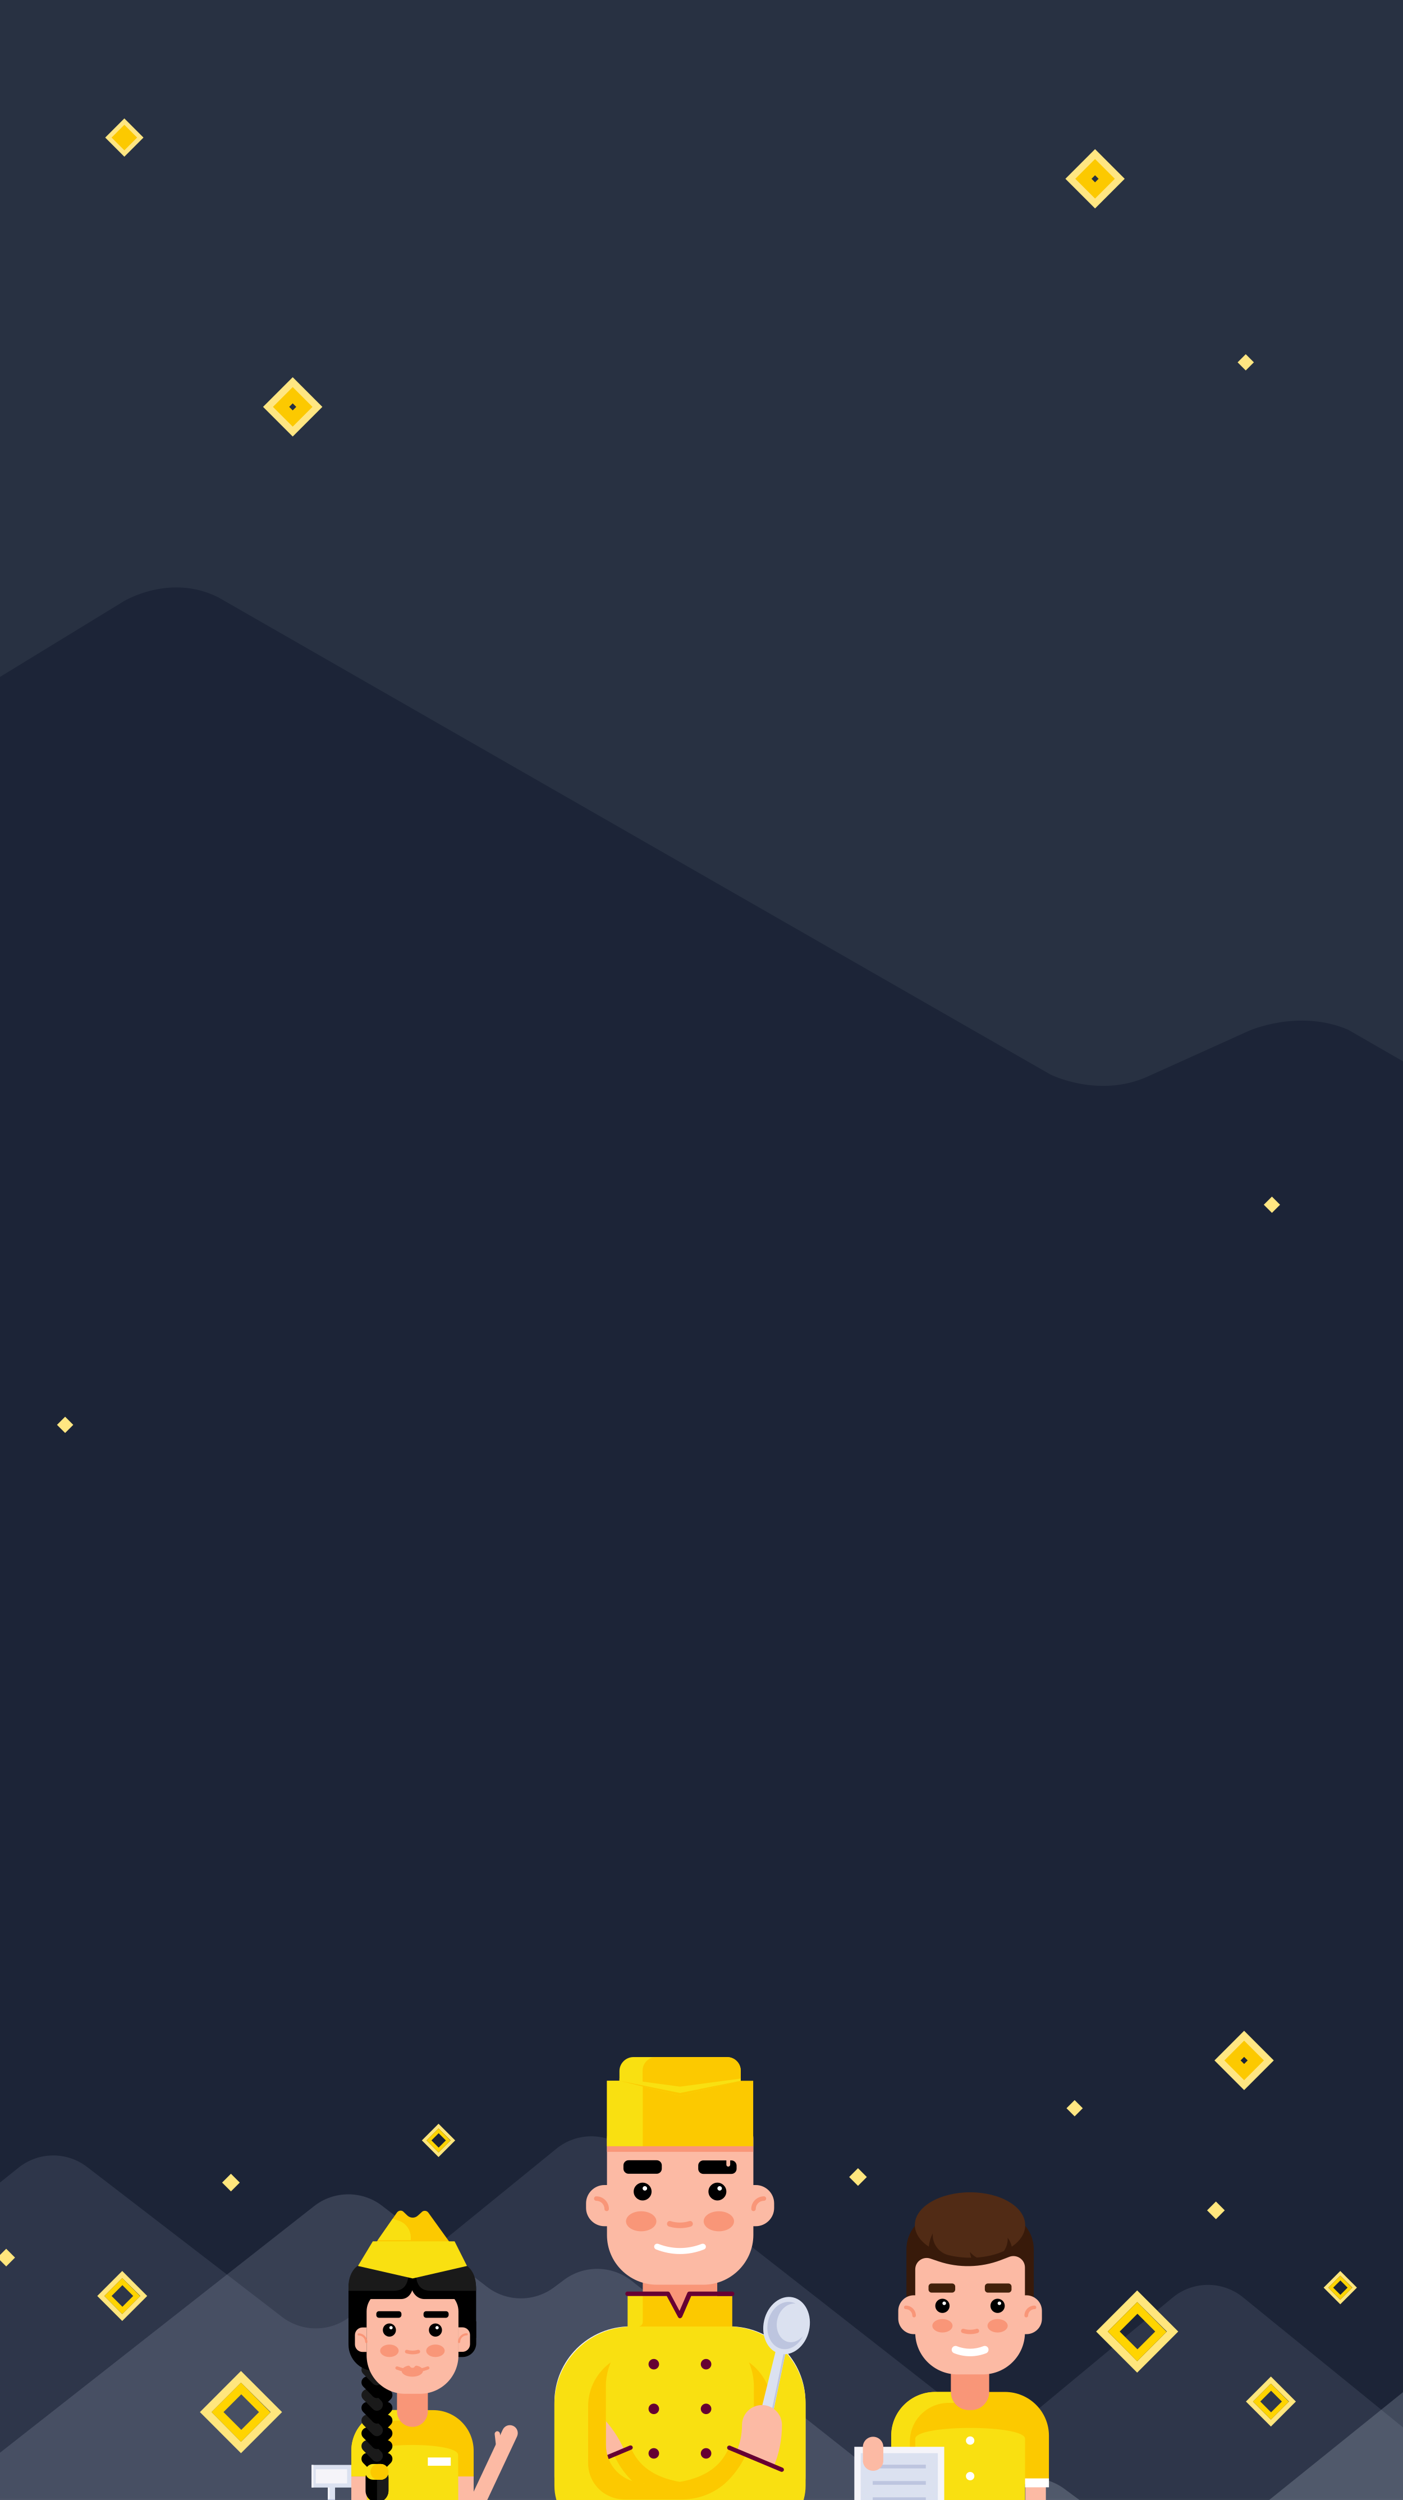 <svg width="320" height="570" viewBox="0 0 320 570" fill="none" xmlns="http://www.w3.org/2000/svg">
<rect width="320" height="570" fill="#283142"/>
<mask id="mask0" mask-type="alpha" maskUnits="userSpaceOnUse" x="-151" y="0" width="602" height="570">
<rect x="-151" width="602" height="570" fill="#283142"/>
</mask>
<g mask="url(#mask0)">
<path d="M458.97 192.686C458.97 192.686 468.449 184.802 468.449 197.121V676.411C468.449 676.411 468.449 688.73 456.138 688.73H-156.138C-156.138 688.73 -168.449 688.73 -168.449 676.411V179.919C-168.449 179.919 -168.449 167.6 -157.123 172.446L-93.556 199.712C-93.556 199.712 -82.23 204.557 -71.724 198.151L28.284 137.05C28.284 137.05 38.789 130.644 49.787 136.187L239.543 244.959C239.543 244.959 250.541 250.503 261.745 245.452L284.849 235.022C284.849 235.022 296.093 229.971 307.419 234.735L363.107 266.788C363.107 266.788 374.474 271.552 383.954 263.668L458.97 192.686Z" fill="#10192C" fill-opacity="0.5"/>
</g>
<g clip-path="url(#clip0)">
<g style="mix-blend-mode:multiply">
<path d="M227.417 567.691L169.194 613.595C159.76 621.033 165.019 636.2 177.033 636.2H450.096C462.185 636.2 467.399 620.875 457.817 613.503L351.988 532.078C347.353 528.512 340.879 528.584 336.325 532.252L276.385 580.525C271.903 584.135 265.55 584.268 260.921 580.849L242.779 567.45C238.189 564.06 231.898 564.159 227.417 567.691Z" fill="#DBE1F0" fill-opacity="0.2"/>
</g>
<path d="M64.324 528.238L19.865 494.055C15.242 490.501 8.788 490.564 4.235 494.209L-120.837 594.338C-130.179 601.816 -124.891 616.884 -112.924 616.884H362.428C374.348 616.884 379.664 601.913 370.413 594.396L283.506 523.773C278.817 519.963 272.09 519.996 267.439 523.852L235.894 550.006C231.311 553.805 224.701 553.899 220.012 550.232L142.677 489.752C138.023 486.112 131.47 486.175 126.887 489.904L80.032 528.022C75.479 531.726 68.977 531.815 64.324 528.238Z" fill="#DBE1F0" fill-opacity="0.1"/>
<path d="M-41.477 557.512L-113.84 615.941C-123.13 623.442 -117.826 638.454 -105.886 638.454H257.532C269.54 638.454 274.804 623.3 265.381 615.857L144.06 520.011C139.55 516.448 133.207 516.37 128.61 519.82L126.401 521.478C121.845 524.898 115.567 524.854 111.059 521.372L87.188 502.931C82.6 499.387 76.192 499.411 71.631 502.99L-3.731 562.131C-8.232 565.663 -14.542 565.738 -19.126 562.314L-25.945 557.22C-30.58 553.756 -36.974 553.877 -41.477 557.512Z" fill="#DBE1F0" fill-opacity="0.15"/>
<path d="M52.673 495.6L50.659 497.615L52.673 499.63L54.687 497.615L52.673 495.6Z" fill="#FFE67D"/>
<path d="M1.414 512.7L-0.6 514.715L1.414 516.73L3.427 514.715L1.414 512.7Z" fill="#FFE67D"/>
<path d="M277.33 501.933L275.316 503.948L277.33 505.963L279.343 503.948L277.33 501.933Z" fill="#FFE67D"/>
<path d="M195.694 494.333L193.68 496.348L195.694 498.363L197.707 496.348L195.694 494.333Z" fill="#FFE67D"/>
<path d="M45.597 549.94L54.963 559.313L64.329 549.94L54.963 540.566L45.597 549.94ZM61.734 549.94L54.963 556.716L48.255 549.94L54.963 543.226L61.734 549.94Z" fill="#FFE67D"/>
<path d="M54.962 556.717L61.671 550.003L54.962 543.227L48.254 549.94L54.962 556.717ZM50.976 549.94L55.026 545.887L59.076 549.94L55.026 553.993L50.976 549.94Z" fill="#FFD400"/>
<path d="M250.002 531.573L259.368 540.946L268.734 531.573L259.368 522.2L250.002 531.573ZM266.14 531.573L259.368 538.35L252.66 531.573L259.368 524.86L266.14 531.573Z" fill="#FFE67D"/>
<path d="M259.368 538.35L266.076 531.637L259.368 524.86L252.66 531.573L259.368 538.35ZM255.382 531.573L259.432 527.52L263.482 531.573L259.432 535.627L255.382 531.573Z" fill="#FFD400"/>
<path d="M22.182 523.466L27.877 529.166L33.573 523.466L27.877 517.766L22.182 523.466ZM31.995 523.466L27.877 527.587L23.798 523.466L27.877 519.384L31.995 523.466Z" fill="#FFE67D"/>
<path d="M27.877 527.588L31.957 523.505L27.877 519.384L23.798 523.467L27.877 527.588ZM25.453 523.467L27.916 521.002L30.379 523.467L27.916 525.932L25.453 523.467Z" fill="#FFD400"/>
<path d="M301.895 521.566L305.692 525.366L309.489 521.566L305.692 517.766L301.895 521.566ZM308.437 521.566L305.692 524.313L302.973 521.566L305.692 518.844L308.437 521.566Z" fill="#FFE67D"/>
<path d="M305.692 524.314L308.411 521.592L305.692 518.845L302.973 521.566L305.692 524.314ZM304.076 521.566L305.718 519.923L307.36 521.566L305.718 523.21L304.076 521.566Z" fill="#FFD400"/>
<path d="M96.224 488L100.021 491.8L103.818 488L100.021 484.2L96.224 488ZM102.766 488L100.021 490.747L97.301 488L100.021 485.278L102.766 488Z" fill="#FFE67D"/>
<path d="M100.02 490.747L102.74 488.026L100.02 485.278L97.301 488L100.02 490.747ZM98.404 488L100.046 486.357L101.688 488L100.046 489.643L98.404 488Z" fill="#FFD400"/>
<path d="M284.176 547.533L289.871 553.233L295.567 547.533L289.871 541.833L284.176 547.533ZM293.989 547.533L289.871 551.654L285.792 547.533L289.871 543.451L293.989 547.533Z" fill="#FFE67D"/>
<path d="M289.872 551.654L293.951 547.572L289.872 543.451L285.792 547.533L289.872 551.654ZM287.447 547.533L289.91 545.068L292.373 547.533L289.91 549.998L287.447 547.533Z" fill="#FFD400"/>
<path d="M105.02 514.638H83.458L90.547 504.433C90.867 504.003 91.48 503.869 91.933 504.191L92.92 505.131C93.586 505.749 94.625 505.776 95.292 505.158L96.331 504.218C96.784 503.923 97.371 504.03 97.691 504.46L105.02 514.638Z" fill="#FCC900"/>
<path d="M106.753 576.085C106.593 576.085 106.407 576.058 106.22 576.031C105.154 575.789 104.408 574.849 104.408 573.748V564.617C104.408 563.623 105.207 562.791 106.22 562.791C107.233 562.791 108.032 563.597 108.032 564.617V568.081L114.669 553.955C115.096 553.042 116.162 552.666 117.068 553.096C117.974 553.525 118.347 554.6 117.921 555.513L108.885 574.769C108.459 575.574 107.633 576.085 106.753 576.085Z" fill="#FCBAA4"/>
<path d="M113.363 554.305C113.683 554.278 113.976 554.52 114.029 554.842L114.349 557.662C114.376 557.984 114.136 558.279 113.816 558.333C113.496 558.36 113.203 558.118 113.15 557.796L112.83 554.976C112.803 554.654 113.043 554.358 113.363 554.305Z" fill="#FCBAA4"/>
<path d="M108.06 564.617H80.127V558.789C80.127 553.66 84.258 549.497 89.349 549.497H98.811C103.902 549.497 108.033 553.66 108.033 558.789V564.617H108.06Z" fill="#FCC900"/>
<path d="M104.57 583.444H83.62V559.73C83.62 556.668 104.49 556.668 104.49 559.73L104.57 583.444Z" fill="#F9E011"/>
<path d="M92.708 549.471H89.35C84.259 549.471 80.128 553.633 80.128 558.763V564.591H83.832V559.381C83.832 555.245 86.631 551.888 90.736 551.888H92.708V549.471Z" fill="#F9E011"/>
<path d="M83.671 564.617H80.126V583.443H83.671V564.617Z" fill="#FCBAA4"/>
<path d="M101.822 537.385H105.5C107.206 537.385 108.619 535.988 108.619 534.243V529.248H101.849V537.385H101.822Z" fill="black"/>
<path d="M102.808 560.293H97.583V562.173H102.808V560.293Z" fill="white"/>
<path d="M85.99 570.499C84.55 570.499 83.378 569.317 83.378 567.867V564.94C83.378 563.489 84.55 562.308 85.99 562.308C87.429 562.308 88.602 563.489 88.602 564.94V567.867C88.602 569.29 87.429 570.499 85.99 570.499Z" fill="black"/>
<path d="M85.03 563.757C85.563 564.295 86.416 564.295 86.922 563.757L89.108 561.555C89.641 561.018 89.641 560.159 89.108 559.648C88.575 559.111 87.722 559.111 87.216 559.648L85.03 561.851C84.524 562.361 84.524 563.22 85.03 563.757Z" fill="black"/>
<path d="M86.922 563.758C86.389 564.295 85.536 564.295 85.03 563.758L82.844 561.556C82.311 561.019 82.311 560.159 82.844 559.649C83.377 559.112 84.23 559.112 84.737 559.649L86.922 561.851C87.456 562.361 87.456 563.221 86.922 563.758Z" fill="black"/>
<path d="M85.03 560.857C85.563 561.394 86.416 561.394 86.922 560.857L89.108 558.655C89.641 558.118 89.641 557.258 89.108 556.748C88.575 556.211 87.722 556.211 87.216 556.748L85.03 558.95C84.524 559.461 84.524 560.32 85.03 560.857Z" fill="black"/>
<path d="M86.922 560.857C86.389 561.394 85.536 561.394 85.03 560.857L82.844 558.655C82.311 558.118 82.311 557.258 82.844 556.748C83.377 556.211 84.23 556.211 84.737 556.748L86.922 558.95C87.456 559.461 87.456 560.32 86.922 560.857Z" fill="#1A1A1A"/>
<path d="M85.03 557.957C85.563 558.494 86.416 558.494 86.922 557.957L89.108 555.754C89.641 555.217 89.641 554.358 89.108 553.848C88.575 553.311 87.722 553.311 87.216 553.848L85.03 556.05C84.524 556.56 84.524 557.42 85.03 557.957Z" fill="black"/>
<path d="M86.922 557.957C86.389 558.494 85.536 558.494 85.03 557.957L82.844 555.755C82.311 555.218 82.311 554.358 82.844 553.848C83.377 553.311 84.23 553.311 84.737 553.848L86.922 556.05C87.456 556.561 87.456 557.42 86.922 557.957Z" fill="black"/>
<path d="M85.03 555.03C85.563 555.567 86.416 555.567 86.922 555.03L89.108 552.828C89.641 552.291 89.641 551.431 89.108 550.921C88.575 550.384 87.722 550.384 87.216 550.921L85.03 553.123C84.524 553.66 84.524 554.52 85.03 555.03Z" fill="black"/>
<path d="M86.922 555.03C86.389 555.567 85.536 555.567 85.03 555.03L82.844 552.828C82.311 552.291 82.311 551.431 82.844 550.921C83.377 550.384 84.23 550.384 84.737 550.921L86.922 553.123C87.456 553.66 87.456 554.52 86.922 555.03Z" fill="#1A1A1A"/>
<path d="M85.03 552.129C85.563 552.667 86.416 552.667 86.922 552.129L89.108 549.927C89.641 549.39 89.641 548.531 89.108 548.021C88.575 547.483 87.722 547.483 87.216 548.021L85.03 550.223C84.524 550.76 84.524 551.619 85.03 552.129Z" fill="black"/>
<path d="M86.922 552.13C86.389 552.667 85.536 552.667 85.03 552.13L82.844 549.928C82.311 549.391 82.311 548.531 82.844 548.021C83.377 547.484 84.23 547.484 84.737 548.021L86.922 550.223C87.456 550.76 87.456 551.62 86.922 552.13Z" fill="black"/>
<path d="M85.03 549.229C85.563 549.766 86.416 549.766 86.922 549.229L89.108 547.027C89.641 546.49 89.641 545.63 89.108 545.12C88.575 544.583 87.722 544.583 87.216 545.12L85.03 547.322C84.524 547.833 84.524 548.692 85.03 549.229Z" fill="black"/>
<path d="M86.922 549.23C86.389 549.767 85.536 549.767 85.03 549.23L82.844 547.028C82.311 546.491 82.311 545.631 82.844 545.121C83.377 544.584 84.23 544.584 84.737 545.121L86.922 547.323C87.456 547.834 87.456 548.693 86.922 549.23Z" fill="#1A1A1A"/>
<path d="M85.03 546.329C85.563 546.866 86.416 546.866 86.922 546.329L89.108 544.127C89.641 543.589 89.641 542.73 89.108 542.22C88.575 541.683 87.722 541.683 87.216 542.22L85.03 544.422C84.524 544.932 84.524 545.792 85.03 546.329Z" fill="black"/>
<path d="M86.922 546.329C86.389 546.866 85.536 546.866 85.03 546.329L82.844 544.127C82.311 543.589 82.311 542.73 82.844 542.22C83.377 541.683 84.23 541.683 84.737 542.22L86.922 544.422C87.456 544.932 87.456 545.792 86.922 546.329Z" fill="black"/>
<path d="M85.03 543.428C85.564 543.965 86.416 543.965 86.923 543.428L89.108 541.226C89.641 540.689 89.641 539.829 89.108 539.319C88.575 538.782 87.722 538.782 87.216 539.319L85.03 541.521C84.524 542.031 84.524 542.891 85.03 543.428Z" fill="black"/>
<path d="M86.923 543.428C86.39 543.965 85.537 543.965 85.03 543.428L82.845 541.226C82.312 540.689 82.312 539.829 82.845 539.319C83.378 538.782 84.231 538.782 84.737 539.319L86.923 541.521C87.456 542.031 87.456 542.891 86.923 543.428Z" fill="#1A1A1A"/>
<path d="M100.809 532.74V540.555H85.457C82.152 540.555 79.487 537.869 79.487 534.539V521.809C79.487 517.781 82.712 514.531 86.71 514.531H101.369C105.367 514.531 108.592 517.781 108.592 521.809V533.008L100.809 532.74Z" fill="black"/>
<path d="M94.066 553.311C92.121 553.311 90.548 551.727 90.548 549.766V542.005H97.585V549.766C97.585 551.727 96.012 553.311 94.066 553.311Z" fill="#F99678"/>
<path d="M104.542 530.618H105.474C106.434 530.618 107.207 531.397 107.207 532.363V534.458C107.207 535.425 106.434 536.204 105.474 536.204H104.542V530.618Z" fill="#FCBAA4"/>
<path d="M83.618 536.23H82.685C81.725 536.23 80.952 535.451 80.952 534.484V532.39C80.952 531.423 81.725 530.644 82.685 530.644H83.618V536.23Z" fill="#FCBAA4"/>
<path d="M95.824 545.764H92.333C87.508 545.764 83.617 541.816 83.617 536.982V526.992C83.617 524.333 85.776 522.158 88.415 522.158H99.769C102.408 522.158 104.567 524.333 104.567 526.992V536.982C104.567 541.843 100.649 545.764 95.824 545.764Z" fill="#FCBAA4"/>
<path d="M101.715 528.442H97.21C96.864 528.442 96.597 528.173 96.597 527.824V527.556C96.597 527.207 96.864 526.938 97.21 526.938H101.715C102.061 526.938 102.328 527.207 102.328 527.556V527.824C102.301 528.147 102.035 528.442 101.715 528.442Z" fill="black"/>
<path d="M90.948 528.442H86.444C86.097 528.442 85.831 528.173 85.831 527.824V527.556C85.831 527.207 86.097 526.938 86.444 526.938H90.948C91.295 526.938 91.561 527.207 91.561 527.556V527.824C91.561 528.147 91.268 528.442 90.948 528.442Z" fill="black"/>
<path d="M99.318 532.739C100.143 532.739 100.811 532.066 100.811 531.235C100.811 530.405 100.143 529.731 99.318 529.731C98.494 529.731 97.826 530.405 97.826 531.235C97.826 532.066 98.494 532.739 99.318 532.739Z" fill="black"/>
<path d="M99.691 531.074C99.897 531.074 100.064 530.906 100.064 530.698C100.064 530.491 99.897 530.322 99.691 530.322C99.485 530.322 99.318 530.491 99.318 530.698C99.318 530.906 99.485 531.074 99.691 531.074Z" fill="white"/>
<path d="M88.814 532.739C89.639 532.739 90.307 532.066 90.307 531.235C90.307 530.405 89.639 529.731 88.814 529.731C87.99 529.731 87.322 530.405 87.322 531.235C87.322 532.066 87.99 532.739 88.814 532.739Z" fill="black"/>
<path d="M89.187 531.074C89.393 531.074 89.56 530.906 89.56 530.698C89.56 530.491 89.393 530.322 89.187 530.322C88.981 530.322 88.814 530.491 88.814 530.698C88.814 530.906 88.981 531.074 89.187 531.074Z" fill="white"/>
<path d="M94.094 536.768C93.615 536.768 93.135 536.687 92.655 536.553C92.415 536.472 92.308 536.231 92.388 535.989C92.469 535.801 92.682 535.694 92.895 535.747C93.668 535.989 94.521 535.989 95.294 535.747C95.507 535.694 95.72 535.801 95.8 535.989C95.88 536.204 95.773 536.472 95.534 536.553C95.054 536.714 94.574 536.768 94.094 536.768Z" fill="#F99678"/>
<path d="M99.317 537.385C100.48 537.385 101.423 536.748 101.423 535.962C101.423 535.176 100.48 534.539 99.317 534.539C98.154 534.539 97.212 535.176 97.212 535.962C97.212 536.748 98.154 537.385 99.317 537.385Z" fill="#F99678"/>
<path d="M88.815 537.385C89.978 537.385 90.921 536.748 90.921 535.962C90.921 535.176 89.978 534.539 88.815 534.539C87.652 534.539 86.71 535.176 86.71 535.962C86.71 536.748 87.652 537.385 88.815 537.385Z" fill="#F99678"/>
<path d="M97.93 539.749C97.85 539.561 97.663 539.453 97.45 539.534H97.423C96.757 539.802 96.064 539.99 95.344 540.098C95.344 540.098 95.344 540.098 95.318 540.098C95.184 540.125 95.051 540.125 94.918 540.152C94.865 540.152 94.838 540.152 94.785 540.152C94.678 540.152 94.598 540.178 94.492 540.178C94.438 540.178 94.358 540.178 94.305 540.178C94.225 540.178 94.145 540.178 94.065 540.178C93.985 540.178 93.905 540.178 93.825 540.178C93.772 540.178 93.692 540.178 93.639 540.178C93.532 540.178 93.452 540.178 93.345 540.152C93.292 540.152 93.266 540.152 93.212 540.152C93.079 540.152 92.946 540.125 92.812 540.098C92.812 540.098 92.812 540.098 92.786 540.098C92.093 539.99 91.4 539.802 90.707 539.534H90.68C90.493 539.48 90.28 539.561 90.2 539.749C90.12 539.937 90.227 540.152 90.414 540.232C91.426 540.635 92.519 540.877 93.585 540.93C93.639 540.93 93.665 540.93 93.719 540.93C93.825 540.93 93.932 540.93 94.038 540.93C94.145 540.93 94.252 540.93 94.358 540.93C94.412 540.93 94.438 540.93 94.492 540.93C95.558 540.877 96.624 540.635 97.663 540.232C97.903 540.152 98.01 539.937 97.93 539.749Z" fill="#F99678"/>
<path d="M95.105 539.373C94.918 539.319 94.705 539.399 94.599 539.561C94.492 539.749 94.305 539.856 94.066 539.856C93.826 539.856 93.639 539.722 93.533 539.561C93.426 539.399 93.213 539.319 93.026 539.373C92.2 539.587 91.614 540.044 91.614 540.554C91.614 541.279 92.706 541.87 94.039 541.87C95.372 541.87 96.464 541.279 96.464 540.554C96.518 540.017 95.931 539.561 95.105 539.373Z" fill="#F99678"/>
<path d="M91.427 524.172H82.072V523.152C82.072 521.755 83.511 520.601 85.271 520.601H94.306C94.279 522.212 93.453 524.172 91.427 524.172Z" fill="black"/>
<path d="M96.838 524.172H105.927V523.152C105.927 521.755 104.488 520.601 102.729 520.601H93.693C93.693 522.212 94.786 524.172 96.838 524.172Z" fill="black"/>
<path d="M98.303 522.292H108.565V521.298C108.565 518.425 106.939 516.115 104.967 516.115H94.759C94.759 519.392 94.812 522.292 98.303 522.292Z" fill="#1A1A1A"/>
<path d="M89.722 522.292H79.487V521.298C79.487 518.425 81.113 516.115 83.085 516.115H93.266C93.266 519.392 93.213 522.292 89.722 522.292Z" fill="#1A1A1A"/>
<path d="M83.539 534.216C83.406 534.216 83.299 534.109 83.299 533.975C83.299 533.142 82.632 532.471 81.806 532.471C81.673 532.471 81.566 532.363 81.566 532.229C81.566 532.095 81.673 531.987 81.806 531.987C82.899 531.987 83.805 532.9 83.805 534.002C83.779 534.109 83.672 534.216 83.539 534.216Z" fill="#F99678"/>
<path d="M104.701 534.216C104.568 534.216 104.461 534.109 104.461 533.975C104.461 532.874 105.368 531.96 106.46 531.96C106.594 531.96 106.7 532.068 106.7 532.202C106.7 532.336 106.594 532.444 106.46 532.444C105.634 532.444 104.968 533.115 104.968 533.948C104.941 534.109 104.835 534.216 104.701 534.216Z" fill="#F99678"/>
<path d="M85.991 562.281V570.499C87.43 570.499 88.603 569.317 88.603 567.867V564.94C88.603 563.462 87.43 562.281 85.991 562.281Z" fill="#1A1A1A"/>
<path d="M86.842 565.369H85.11C84.123 565.369 83.324 564.564 83.324 563.57C83.324 562.576 84.123 561.771 85.11 561.771H86.842C87.828 561.771 88.628 562.576 88.628 563.57C88.628 564.564 87.828 565.369 86.842 565.369Z" fill="#F9E011"/>
<path d="M86.843 565.369H86.283C85.297 565.369 84.498 564.564 84.498 563.57C84.498 562.576 85.297 561.771 86.283 561.771H86.843C87.829 561.771 88.629 562.576 88.629 563.57C88.629 564.564 87.829 565.369 86.843 565.369Z" fill="#FCC900"/>
<path d="M106.512 516.626L94.118 519.472L81.644 516.626L85.029 511.013H103.687L106.512 516.626Z" fill="#F9E011"/>
<path d="M76.422 566.739H74.769V570.902H76.422V566.739Z" fill="#DBE1F0"/>
<path d="M75.196 566.739H74.769V570.902H75.196V566.739Z" fill="#F5F4F9"/>
<path d="M80.126 561.985H71.064V567.142H80.126V561.985Z" fill="#DBE1F0"/>
<path d="M71.49 561.985H71.064V567.142H71.49V561.985Z" fill="#F5F4F9"/>
<path d="M79.167 562.979H72.024V566.202H79.167V562.979Z" fill="#F5F4F9"/>
<path d="M76.422 569.8H74.769V570.901H76.422V569.8Z" fill="#BDC5DF"/>
<path d="M90.894 506.286L89.562 505.856L86.15 510.744H93.693V510.153C93.693 508.38 92.547 506.823 90.894 506.286Z" fill="#F9E011"/>
<path d="M166.399 530.396H143.801C134.215 530.396 126.452 538.116 126.452 547.649V564.575C126.452 570.99 131.664 576.173 138.115 576.173H172.048C178.5 576.173 183.712 570.99 183.712 564.575V547.649C183.712 538.116 175.948 530.396 166.399 530.396Z" fill="#F2F2F2"/>
<path d="M165.635 530.396H144.531C138.481 530.396 133.597 535.253 133.597 541.27V583.929H176.533V541.27C176.569 535.289 171.649 530.396 165.635 530.396Z" fill="#F9E011"/>
<path d="M163.592 516.659H146.608V528.04H163.592V516.659Z" fill="#F99678"/>
<path d="M160.421 520.901H149.814C143.545 520.901 138.442 515.827 138.442 509.593V487.593C138.442 485.128 140.484 483.062 142.999 483.062H167.273C169.751 483.062 171.829 485.092 171.829 487.593V509.593C171.792 515.827 166.69 520.901 160.421 520.901Z" fill="#FCBAA4"/>
<path d="M172.376 507.563H137.86C135.564 507.563 133.668 505.678 133.668 503.395V502.344C133.668 500.06 135.564 498.176 137.86 498.176H172.376C174.672 498.176 176.568 500.06 176.568 502.344V503.395C176.568 505.678 174.672 507.563 172.376 507.563Z" fill="#FCBAA4"/>
<path d="M168.949 486.07H141.285V472.188C141.285 470.449 142.707 468.999 144.493 468.999H165.742C167.491 468.999 168.949 470.413 168.949 472.188V486.07Z" fill="#F9E011"/>
<path d="M168.949 486.07H146.57V472.044C146.57 470.376 147.955 468.999 149.632 468.999H165.888C167.564 468.999 168.949 470.376 168.949 472.044V486.07Z" fill="#FCC900"/>
<path d="M167.018 530.433H143.363V523.474H152.366L155.1 528.585L157.287 523.474H167.018V530.433Z" fill="#FCC900"/>
<path d="M145.551 530.468L143.146 530.541V522.966H146.608V529.381C146.608 529.961 146.135 530.432 145.551 530.468Z" fill="#F9E011"/>
<path d="M171.792 489.332H138.442V474.399H142.488L155.099 477.516L167.965 474.399H171.792V489.332Z" fill="#FCC900"/>
<path d="M146.607 489.332H138.442V474.399H141.942L146.607 475.704V489.332Z" fill="#F9E011"/>
<path d="M168.949 473.892L155.099 475.74L141.285 473.892V474.399L155.099 477.806L168.949 474.399V473.892Z" fill="#F9E011"/>
<path d="M155.099 477.19L141.285 474.399L155.099 477.806L168.949 474.399L155.099 477.19Z" fill="#FCC900"/>
<path d="M155.099 528.548C154.917 528.548 154.735 528.439 154.662 528.294L152.074 523.474H143.144C142.852 523.474 142.634 523.256 142.634 522.966C142.634 522.676 142.852 522.459 143.144 522.459H152.329C152.511 522.459 152.693 522.568 152.766 522.713L154.99 526.881L156.776 522.749C156.849 522.568 157.031 522.459 157.249 522.459H166.981C167.273 522.459 167.491 522.676 167.491 522.966C167.491 523.256 167.273 523.474 166.981 523.474H157.65L155.573 528.258C155.463 528.403 155.281 528.548 155.099 528.548Z" fill="#660033"/>
<path d="M161.041 560.551C161.705 560.551 162.244 560.016 162.244 559.355C162.244 558.695 161.705 558.159 161.041 558.159C160.377 558.159 159.838 558.695 159.838 559.355C159.838 560.016 160.377 560.551 161.041 560.551Z" fill="#660033"/>
<path d="M149.121 560.551C149.785 560.551 150.324 560.016 150.324 559.355C150.324 558.695 149.785 558.159 149.121 558.159C148.457 558.159 147.918 558.695 147.918 559.355C147.918 560.016 148.457 560.551 149.121 560.551Z" fill="#660033"/>
<path d="M161.041 550.403C161.705 550.403 162.244 549.867 162.244 549.207C162.244 548.546 161.705 548.011 161.041 548.011C160.377 548.011 159.838 548.546 159.838 549.207C159.838 549.867 160.377 550.403 161.041 550.403Z" fill="#660033"/>
<path d="M149.121 550.403C149.785 550.403 150.324 549.867 150.324 549.207C150.324 548.546 149.785 548.011 149.121 548.011C148.457 548.011 147.918 548.546 147.918 549.207C147.918 549.867 148.457 550.403 149.121 550.403Z" fill="#660033"/>
<path d="M161.041 540.219C161.705 540.219 162.244 539.683 162.244 539.023C162.244 538.362 161.705 537.827 161.041 537.827C160.377 537.827 159.838 538.362 159.838 539.023C159.838 539.683 160.377 540.219 161.041 540.219Z" fill="#660033"/>
<path d="M149.121 540.219C149.785 540.219 150.324 539.683 150.324 539.023C150.324 538.362 149.785 537.827 149.121 537.827C148.457 537.827 147.918 538.362 147.918 539.023C147.918 539.683 148.457 540.219 149.121 540.219Z" fill="#660033"/>
<path d="M138.371 504.12C138.079 504.12 137.861 503.902 137.861 503.612C137.861 502.597 137.022 501.764 136.002 501.764C135.71 501.764 135.492 501.546 135.492 501.256C135.492 500.966 135.71 500.749 136.002 500.749C137.606 500.749 138.881 502.054 138.881 503.612C138.881 503.902 138.663 504.12 138.371 504.12Z" fill="#F99678"/>
<path d="M171.865 504.119C171.574 504.119 171.355 503.901 171.355 503.611C171.355 502.017 172.667 500.748 174.234 500.748C174.526 500.748 174.745 500.966 174.745 501.255C174.745 501.545 174.526 501.763 174.234 501.763C173.214 501.763 172.375 502.596 172.375 503.611C172.375 503.901 172.157 504.119 171.865 504.119Z" fill="#F99678"/>
<path d="M163.627 501.69C164.755 501.69 165.668 500.781 165.668 499.661C165.668 498.54 164.755 497.631 163.627 497.631C162.5 497.631 161.586 498.54 161.586 499.661C161.586 500.781 162.5 501.69 163.627 501.69Z" fill="black"/>
<path d="M164.139 499.443C164.421 499.443 164.649 499.215 164.649 498.935C164.649 498.655 164.421 498.428 164.139 498.428C163.857 498.428 163.628 498.655 163.628 498.935C163.628 499.215 163.857 499.443 164.139 499.443Z" fill="white"/>
<path d="M146.572 501.69C147.699 501.69 148.613 500.781 148.613 499.661C148.613 498.54 147.699 497.631 146.572 497.631C145.445 497.631 144.531 498.54 144.531 499.661C144.531 500.781 145.445 501.69 146.572 501.69Z" fill="black"/>
<path d="M147.083 499.443C147.365 499.443 147.593 499.215 147.593 498.935C147.593 498.655 147.365 498.428 147.083 498.428C146.801 498.428 146.573 498.655 146.573 498.935C146.573 499.215 146.801 499.443 147.083 499.443Z" fill="white"/>
<path d="M143.363 495.603H149.778C150.398 495.603 150.944 495.095 150.944 494.443V493.682C150.944 493.066 150.434 492.522 149.778 492.522H143.363C142.743 492.522 142.197 493.029 142.197 493.682V494.443C142.197 495.095 142.743 495.603 143.363 495.603Z" fill="black"/>
<path d="M166.836 492.558H166.545V493.537C166.545 493.754 166.362 493.972 166.107 493.972C165.852 493.972 165.67 493.79 165.67 493.537V492.558H160.421C159.802 492.558 159.255 493.066 159.255 493.718V494.479C159.255 495.095 159.765 495.639 160.421 495.639H166.836C167.456 495.639 168.003 495.131 168.003 494.479V493.718C167.966 493.066 167.456 492.558 166.836 492.558Z" fill="black"/>
<path d="M155.098 507.998C154.26 507.998 153.421 507.889 152.583 507.635C152.219 507.527 152.036 507.128 152.182 506.765C152.292 506.475 152.656 506.294 152.948 506.403C154.333 506.838 155.827 506.838 157.212 506.403C157.54 506.294 157.868 506.475 157.978 506.765C158.123 507.128 157.941 507.527 157.577 507.635C156.775 507.889 155.936 507.998 155.098 507.998Z" fill="#F99678"/>
<path d="M160.276 512.239C156.923 513.58 153.205 513.58 149.852 512.239" stroke="#FCBAA4" stroke-width="6.512" stroke-miterlimit="10" stroke-linecap="round"/>
<path d="M155.099 513.905C153.24 513.905 151.418 513.543 149.632 512.854C149.304 512.709 149.122 512.347 149.231 512.02C149.341 511.658 149.741 511.477 150.106 511.586H150.142C153.35 512.854 156.849 512.854 160.056 511.586H160.093C160.457 511.477 160.822 511.658 160.967 512.02C161.077 512.383 160.895 512.745 160.567 512.854C158.781 513.579 156.922 513.905 155.099 513.905Z" fill="white"/>
<path d="M146.242 508.722C148.155 508.722 149.705 507.7 149.705 506.439C149.705 505.178 148.155 504.156 146.242 504.156C144.33 504.156 142.78 505.178 142.78 506.439C142.78 507.7 144.33 508.722 146.242 508.722Z" fill="#F99678"/>
<path d="M163.957 508.722C165.87 508.722 167.42 507.7 167.42 506.439C167.42 505.178 165.87 504.156 163.957 504.156C162.045 504.156 160.495 505.178 160.495 506.439C160.495 507.7 162.045 508.722 163.957 508.722Z" fill="#F99678"/>
<path d="M171.792 489.332H138.442V490.6H171.792V489.332Z" fill="#F99678"/>
<path d="M134.106 562.4C133.268 560.407 132.065 558.631 130.534 557.145C128.748 555.405 128.712 552.505 130.461 550.729C132.211 548.953 135.127 548.917 136.913 550.657C139.318 553.013 141.214 555.804 142.526 558.921C146.827 569.25 136.986 569.25 134.106 562.4Z" fill="#FCBAA4"/>
<path d="M138.225 560.733L144.02 558.304C146.645 564.429 153.424 566.35 160.896 566.35C162.317 566.35 163.739 566.205 165.087 565.915C169.097 565.082 171.976 561.494 171.976 557.434V543.988C171.976 542.647 171.794 541.342 171.393 540.11C170.737 537.935 169.534 535.978 167.967 534.383C166.946 533.368 166.472 531.955 166.8 530.541L166.837 530.433C176.24 530.868 183.749 538.624 183.749 548.083V566.677C183.749 570.953 181.489 574.686 178.099 576.789C177.99 576.861 177.844 576.934 177.735 577.006C175.985 578.021 173.944 578.565 171.794 578.565H153.205C148.467 578.565 143.802 577.042 140.047 574.143C139.756 573.889 139.464 573.672 139.209 573.454C136.148 570.663 133.669 567.293 131.992 563.415L138.225 560.733Z" fill="#F9E011"/>
<path d="M170.809 538.587C171.028 539.059 171.21 539.566 171.356 540.073C171.72 541.306 171.939 542.61 171.939 543.952V557.398C171.939 561.494 169.096 565.045 165.05 565.879C163.702 566.169 162.317 566.314 160.859 566.314C153.387 566.314 146.608 564.393 143.983 558.268L140.12 559.899C141.286 562.363 142.89 564.538 144.895 566.314C145.077 566.459 145.259 566.64 145.478 566.785C148.102 568.815 151.346 569.866 154.663 569.866H167.638C169.133 569.866 170.554 569.467 171.793 568.779C171.866 568.742 171.976 568.67 172.049 568.634C174.418 567.184 175.985 564.574 175.985 561.566V548.591C176.021 544.495 173.98 540.835 170.809 538.587Z" fill="#FCC900"/>
<path d="M132.066 563.487L144.021 558.485C144.276 558.376 144.385 558.087 144.276 557.833C144.167 557.579 143.875 557.47 143.62 557.579L131.665 562.581C131.41 562.689 131.301 562.979 131.41 563.233C131.519 563.451 131.811 563.596 132.066 563.487Z" fill="#660033"/>
<path d="M173.905 554.425C173.103 554.243 172.593 553.446 172.812 552.649L177.477 533.766L179.628 534.237L175.655 553.301C175.473 554.098 174.707 554.606 173.905 554.425Z" fill="#DBE1F0"/>
<path d="M179.591 534.273L179.226 534.201L175.326 552.903C175.144 553.7 174.379 554.207 173.577 554.026C173.285 553.954 173.067 553.809 172.884 553.627C173.067 553.99 173.431 554.316 173.869 554.389C174.67 554.57 175.472 554.062 175.618 553.265L179.591 534.273Z" fill="#BDC5DF"/>
<path d="M184.522 531.371C185.328 527.817 183.69 524.422 180.862 523.787C178.034 523.153 175.088 525.52 174.282 529.074C173.476 532.627 175.114 536.023 177.942 536.657C180.77 537.291 183.716 534.925 184.522 531.371Z" fill="#DBE1F0"/>
<path d="M179.774 533.948C177.879 533.513 176.749 531.23 177.296 528.837C177.806 526.554 179.665 524.996 181.487 525.213C181.196 525.068 180.904 524.959 180.612 524.887C178.28 524.379 175.838 526.3 175.182 529.236C174.526 532.172 175.874 534.963 178.207 535.506C180.139 535.941 182.107 534.709 183.127 532.643C182.216 533.658 180.977 534.202 179.774 533.948Z" fill="#BDC5DF"/>
<path d="M167.966 559.101C168.804 557.108 169.241 555.006 169.241 552.867C169.241 550.367 171.282 548.337 173.797 548.337C176.312 548.337 178.353 550.367 178.353 552.867C178.353 556.238 177.697 559.536 176.349 562.617C171.938 572.947 165.05 565.951 167.966 559.101Z" fill="#FCBAA4"/>
<path d="M171.939 560.769L166.144 558.34C163.519 564.466 156.74 566.386 149.268 566.386C147.847 566.386 146.425 566.242 145.077 565.952C141.067 565.118 138.188 561.53 138.188 557.47V544.024C138.188 542.683 138.37 541.378 138.771 540.146C139.427 537.971 140.63 536.014 142.197 534.419C143.218 533.405 143.692 531.991 143.364 530.577L143.327 530.469C133.96 530.904 126.452 538.66 126.452 548.12V566.713C126.452 570.989 128.711 574.723 132.101 576.825C132.21 576.897 132.356 576.97 132.466 577.042C134.215 578.057 136.256 578.601 138.407 578.601H156.995C161.733 578.601 166.399 577.078 170.153 574.179C170.445 573.925 170.736 573.708 170.991 573.49C174.053 570.7 176.531 567.329 178.208 563.451L171.939 560.769Z" fill="#F9E011"/>
<path d="M139.318 538.587C139.099 539.059 138.917 539.566 138.771 540.073C138.407 541.306 138.188 542.61 138.188 543.952V557.398C138.188 561.494 141.031 565.045 145.077 565.879C146.425 566.169 147.81 566.314 149.268 566.314C156.74 566.314 163.519 564.393 166.144 558.268L170.007 559.899C168.841 562.363 167.237 564.538 165.232 566.314C165.05 566.459 164.868 566.64 164.649 566.785C162.025 568.815 158.781 569.866 155.464 569.866H142.489C140.994 569.866 139.573 569.467 138.334 568.779C138.261 568.742 138.151 568.67 138.079 568.634C135.709 567.184 134.142 564.574 134.142 561.566V548.591C134.142 544.495 136.183 540.835 139.318 538.587Z" fill="#FCC900"/>
<path d="M178.098 563.523L166.144 558.521C165.888 558.413 165.779 558.123 165.888 557.869C165.998 557.615 166.289 557.506 166.544 557.615L178.499 562.617C178.755 562.726 178.864 563.016 178.755 563.269C178.645 563.523 178.354 563.632 178.098 563.523Z" fill="#660033"/>
<path d="M239.244 566.366H203.275V555.335C203.275 549.805 207.789 545.346 213.323 545.346H229.196C234.758 545.346 239.244 549.833 239.244 555.335V566.366Z" fill="#FCC900"/>
<path d="M233.799 584.664H208.752V556.029C208.752 552.729 233.799 552.729 233.799 556.029V584.664Z" fill="#F9E011"/>
<path d="M208.721 569.985H203.275V572.012H208.721V569.985Z" fill="white"/>
<path d="M230.741 531.477H211.781C208.985 531.477 206.743 529.219 206.743 526.468V512.831C206.743 508.198 210.529 504.435 215.189 504.435H227.334C231.994 504.435 235.78 508.198 235.78 512.831V526.468C235.78 529.219 233.537 531.477 230.741 531.477Z" fill="#381A0A"/>
<path d="M234.09 532.172H208.431C206.479 532.172 204.878 530.579 204.878 528.639V526.844C204.878 524.904 206.479 523.312 208.431 523.312H234.09C236.041 523.312 237.643 524.904 237.643 526.844V528.639C237.672 530.579 236.07 532.172 234.09 532.172Z" fill="#FCBAA4"/>
<path d="M221.508 549.486H220.984C218.712 549.486 216.877 547.662 216.877 545.404V537.297H225.614V545.404C225.585 547.662 223.75 549.486 221.508 549.486Z" fill="#F99678"/>
<path d="M216.41 547.836H217.691C217.167 547.17 216.876 546.33 216.876 545.404V545.346H213.323C207.76 545.346 203.275 549.833 203.275 555.335V566.366H207.527V556.637C207.527 551.773 211.488 547.836 216.41 547.836Z" fill="#F9E011"/>
<path d="M224.158 541.35H218.363C213.062 541.35 208.752 537.065 208.752 531.795V517.406C208.752 515.611 210.499 514.366 212.217 514.945L214.081 515.582C218.683 517.116 223.692 517.029 228.265 515.292L230.216 514.539C231.935 513.902 233.77 515.147 233.77 516.971V531.795C233.77 537.065 229.459 541.35 224.158 541.35Z" fill="#FCBAA4"/>
<path d="M230.012 522.704H225.323C224.944 522.704 224.624 522.385 224.624 522.009V521.314C224.624 520.938 224.944 520.619 225.323 520.619H230.012C230.391 520.619 230.711 520.938 230.711 521.314V522.009C230.711 522.385 230.391 522.704 230.012 522.704Z" fill="#42210B"/>
<path d="M217.139 522.704H212.479C212.101 522.704 211.78 522.385 211.78 522.009V521.314C211.78 520.938 212.101 520.619 212.479 520.619H217.168C217.547 520.619 217.867 520.938 217.867 521.314V522.009C217.838 522.385 217.547 522.704 217.139 522.704Z" fill="#42210B"/>
<path d="M227.536 527.337C228.437 527.337 229.167 526.611 229.167 525.716C229.167 524.82 228.437 524.094 227.536 524.094C226.636 524.094 225.905 524.82 225.905 525.716C225.905 526.611 226.636 527.337 227.536 527.337Z" fill="black"/>
<path d="M227.945 525.542C228.171 525.542 228.353 525.36 228.353 525.136C228.353 524.912 228.171 524.731 227.945 524.731C227.72 524.731 227.538 524.912 227.538 525.136C227.538 525.36 227.72 525.542 227.945 525.542Z" fill="white"/>
<path d="M214.953 527.337C215.854 527.337 216.584 526.611 216.584 525.716C216.584 524.82 215.854 524.094 214.953 524.094C214.052 524.094 213.322 524.82 213.322 525.716C213.322 526.611 214.052 527.337 214.953 527.337Z" fill="black"/>
<path d="M215.362 525.542C215.587 525.542 215.769 525.36 215.769 525.136C215.769 524.912 215.587 524.731 215.362 524.731C215.136 524.731 214.954 524.912 214.954 525.136C214.954 525.36 215.136 525.542 215.362 525.542Z" fill="white"/>
<path d="M221.274 532.172C220.691 532.172 220.109 532.085 219.555 531.911C219.264 531.824 219.118 531.535 219.235 531.245C219.322 531.014 219.584 530.898 219.817 530.956C220.749 531.245 221.769 531.245 222.701 530.956C222.934 530.869 223.196 531.014 223.283 531.245C223.4 531.506 223.254 531.824 222.963 531.911C222.409 532.085 221.856 532.172 221.274 532.172Z" fill="#F99678"/>
<path d="M227.536 531.795C228.807 531.795 229.837 531.108 229.837 530.261C229.837 529.413 228.807 528.726 227.536 528.726C226.266 528.726 225.235 529.413 225.235 530.261C225.235 531.108 226.266 531.795 227.536 531.795Z" fill="#F99678"/>
<path d="M214.955 531.795C216.226 531.795 217.256 531.108 217.256 530.261C217.256 529.413 216.226 528.726 214.955 528.726C213.685 528.726 212.654 529.413 212.654 530.261C212.654 531.108 213.685 531.795 214.955 531.795Z" fill="#F99678"/>
<path d="M221.275 565.497C221.806 565.497 222.236 565.069 222.236 564.541C222.236 564.014 221.806 563.586 221.275 563.586C220.744 563.586 220.314 564.014 220.314 564.541C220.314 565.069 220.744 565.497 221.275 565.497Z" fill="white"/>
<path d="M221.275 557.39C221.806 557.39 222.236 556.963 222.236 556.435C222.236 555.907 221.806 555.479 221.275 555.479C220.744 555.479 220.314 555.907 220.314 556.435C220.314 556.963 220.744 557.39 221.275 557.39Z" fill="white"/>
<path d="M221.275 537.21C220.022 537.21 218.799 536.978 217.605 536.515L217.547 536.486C217.11 536.283 216.935 535.762 217.168 535.328C217.372 534.923 217.867 534.749 218.275 534.923C220.226 535.704 222.352 535.675 224.275 534.923C224.682 534.749 225.177 534.923 225.381 535.328C225.585 535.762 225.41 536.283 225.003 536.486L224.944 536.515C223.75 536.978 222.498 537.21 221.275 537.21Z" fill="white"/>
<path d="M208.49 528.35C208.257 528.35 208.082 528.177 208.082 527.945C208.082 527.134 207.412 526.468 206.596 526.468C206.363 526.468 206.189 526.295 206.189 526.063C206.189 525.831 206.363 525.658 206.596 525.658C207.878 525.658 208.897 526.7 208.897 527.945C208.897 528.177 208.693 528.35 208.49 528.35Z" fill="#F99678"/>
<path d="M234.06 528.35C233.827 528.35 233.652 528.176 233.652 527.945C233.652 526.671 234.7 525.657 235.953 525.657C236.186 525.657 236.361 525.831 236.361 526.063C236.361 526.294 236.215 526.468 235.982 526.468C235.166 526.468 234.497 527.134 234.497 527.945C234.497 528.176 234.293 528.35 234.06 528.35Z" fill="#F99678"/>
<path d="M215.363 557.854H194.859V585.475H215.363V557.854Z" fill="#F5F4F9"/>
<path d="M213.905 559.301H196.314V584.027H213.905V559.301Z" fill="#DBE1F0"/>
<path d="M211.167 561.936H199.051V562.775H211.167V561.936Z" fill="#BDC5DF"/>
<path d="M211.167 565.67H199.051V566.51H211.167V565.67Z" fill="#BDC5DF"/>
<path d="M211.167 569.376H199.051V570.216H211.167V569.376Z" fill="#BDC5DF"/>
<path d="M233.886 585.533C233.303 585.533 232.691 585.417 232.109 585.186C232.08 585.186 232.051 585.157 232.022 585.157L210.266 575.255C209.13 574.734 208.547 573.46 208.984 572.302C209.479 571.028 210.906 570.478 212.129 571.028L233.886 580.901V566.164H238.546V580.785C238.546 582.377 237.788 583.883 236.478 584.752C235.691 585.273 234.788 585.533 233.886 585.533Z" fill="#FCBAA4"/>
<path d="M199.14 563.325C197.859 563.325 196.81 562.283 196.81 561.009V557.882C196.81 556.608 197.859 555.566 199.14 555.566C200.422 555.566 201.47 556.608 201.47 557.882V561.009C201.47 562.283 200.422 563.325 199.14 563.325Z" fill="#FCBAA4"/>
<path d="M239.245 565.063H233.799V567.09H239.245V565.063Z" fill="white"/>
<path d="M221.275 499.831C214.314 499.831 208.664 503.161 208.664 507.272C208.664 509.183 209.858 510.92 211.838 512.223C211.955 511.123 212.275 510.109 212.741 509.183C212.741 509.328 212.741 509.444 212.741 509.588V509.617C212.741 511.76 214.256 513.642 216.353 514.163C217.867 514.539 219.498 514.742 221.246 514.742C221.333 514.742 221.42 514.742 221.537 514.742C221.391 514.337 221.275 513.873 221.246 513.439C221.653 513.96 222.178 514.395 222.789 514.713C225.119 514.539 227.245 514.018 228.993 513.207C229.517 512.426 229.837 511.499 229.837 510.486C229.837 510.37 229.837 510.254 229.808 510.167C230.274 510.746 230.595 511.441 230.769 512.223C232.692 510.92 233.827 509.212 233.827 507.359C233.856 503.161 228.206 499.831 221.275 499.831Z" fill="#512B15"/>
<rect y="1.852" width="6.947" height="6.947" transform="translate(283.762 463) scale(1 1) rotate(45 0 1.852)" stroke="#FFE682" stroke-width="2.618"/>
<rect y="1.852" width="3.759" height="3.759" transform="translate(283.762 465.255) scale(1 1) rotate(45 0 1.852)" stroke="#FCC900" stroke-width="2.618"/>
</g>
<rect y="0.926" width="1.314" height="1.314" transform="translate(284.132 80.754) scale(1 1) rotate(45 0 0.926)" stroke="#FFE682" stroke-width="1.309"/>
<rect y="0.926" width="1.314" height="1.314" transform="translate(290.104 272.817) scale(1 1) rotate(45 0 0.926)" stroke="#FFE682" stroke-width="1.309"/>
<rect y="0.926" width="1.314" height="1.314" transform="translate(245.104 478.81) scale(1 1) rotate(45 0 0.926)" stroke="#FFE682" stroke-width="1.309"/>
<rect y="1.852" width="3.553" height="3.553" transform="translate(28.362 27) scale(1 1) rotate(45 0 1.852)" stroke="#FFE682" stroke-width="2.618"/>
<rect y="1.455" width="2.057" height="2.057" transform="translate(28.362 28.455) scale(1 1) rotate(45 0 1.455)" stroke="#FCC900" stroke-width="2.057"/>
<rect y="1.852" width="6.947" height="6.947" transform="translate(66.762 86) scale(1 1) rotate(45 0 1.852)" stroke="#FFE682" stroke-width="2.618"/>
<rect y="1.852" width="3.759" height="3.759" transform="translate(66.762 88.255) scale(1 1) rotate(45 0 1.852)" stroke="#FCC900" stroke-width="2.618"/>
<rect y="0.926" width="1.314" height="1.314" transform="translate(14.854 323) scale(1 1) rotate(45 0 0.926)" stroke="#FFE682" stroke-width="1.309"/>
<rect y="1.852" width="6.947" height="6.947" transform="translate(249.762 34) scale(1 1) rotate(45 0 1.852)" stroke="#FFE682" stroke-width="2.618"/>
<rect y="1.852" width="3.759" height="3.759" transform="translate(249.762 36.255) scale(1 1) rotate(45 0 1.852)" stroke="#FCC900" stroke-width="2.618"/>
<defs>
<clipPath id="clip0">
<rect width="636" height="114" fill="white" transform="translate(-149 456)"/>
</clipPath>
</defs>
</svg>
